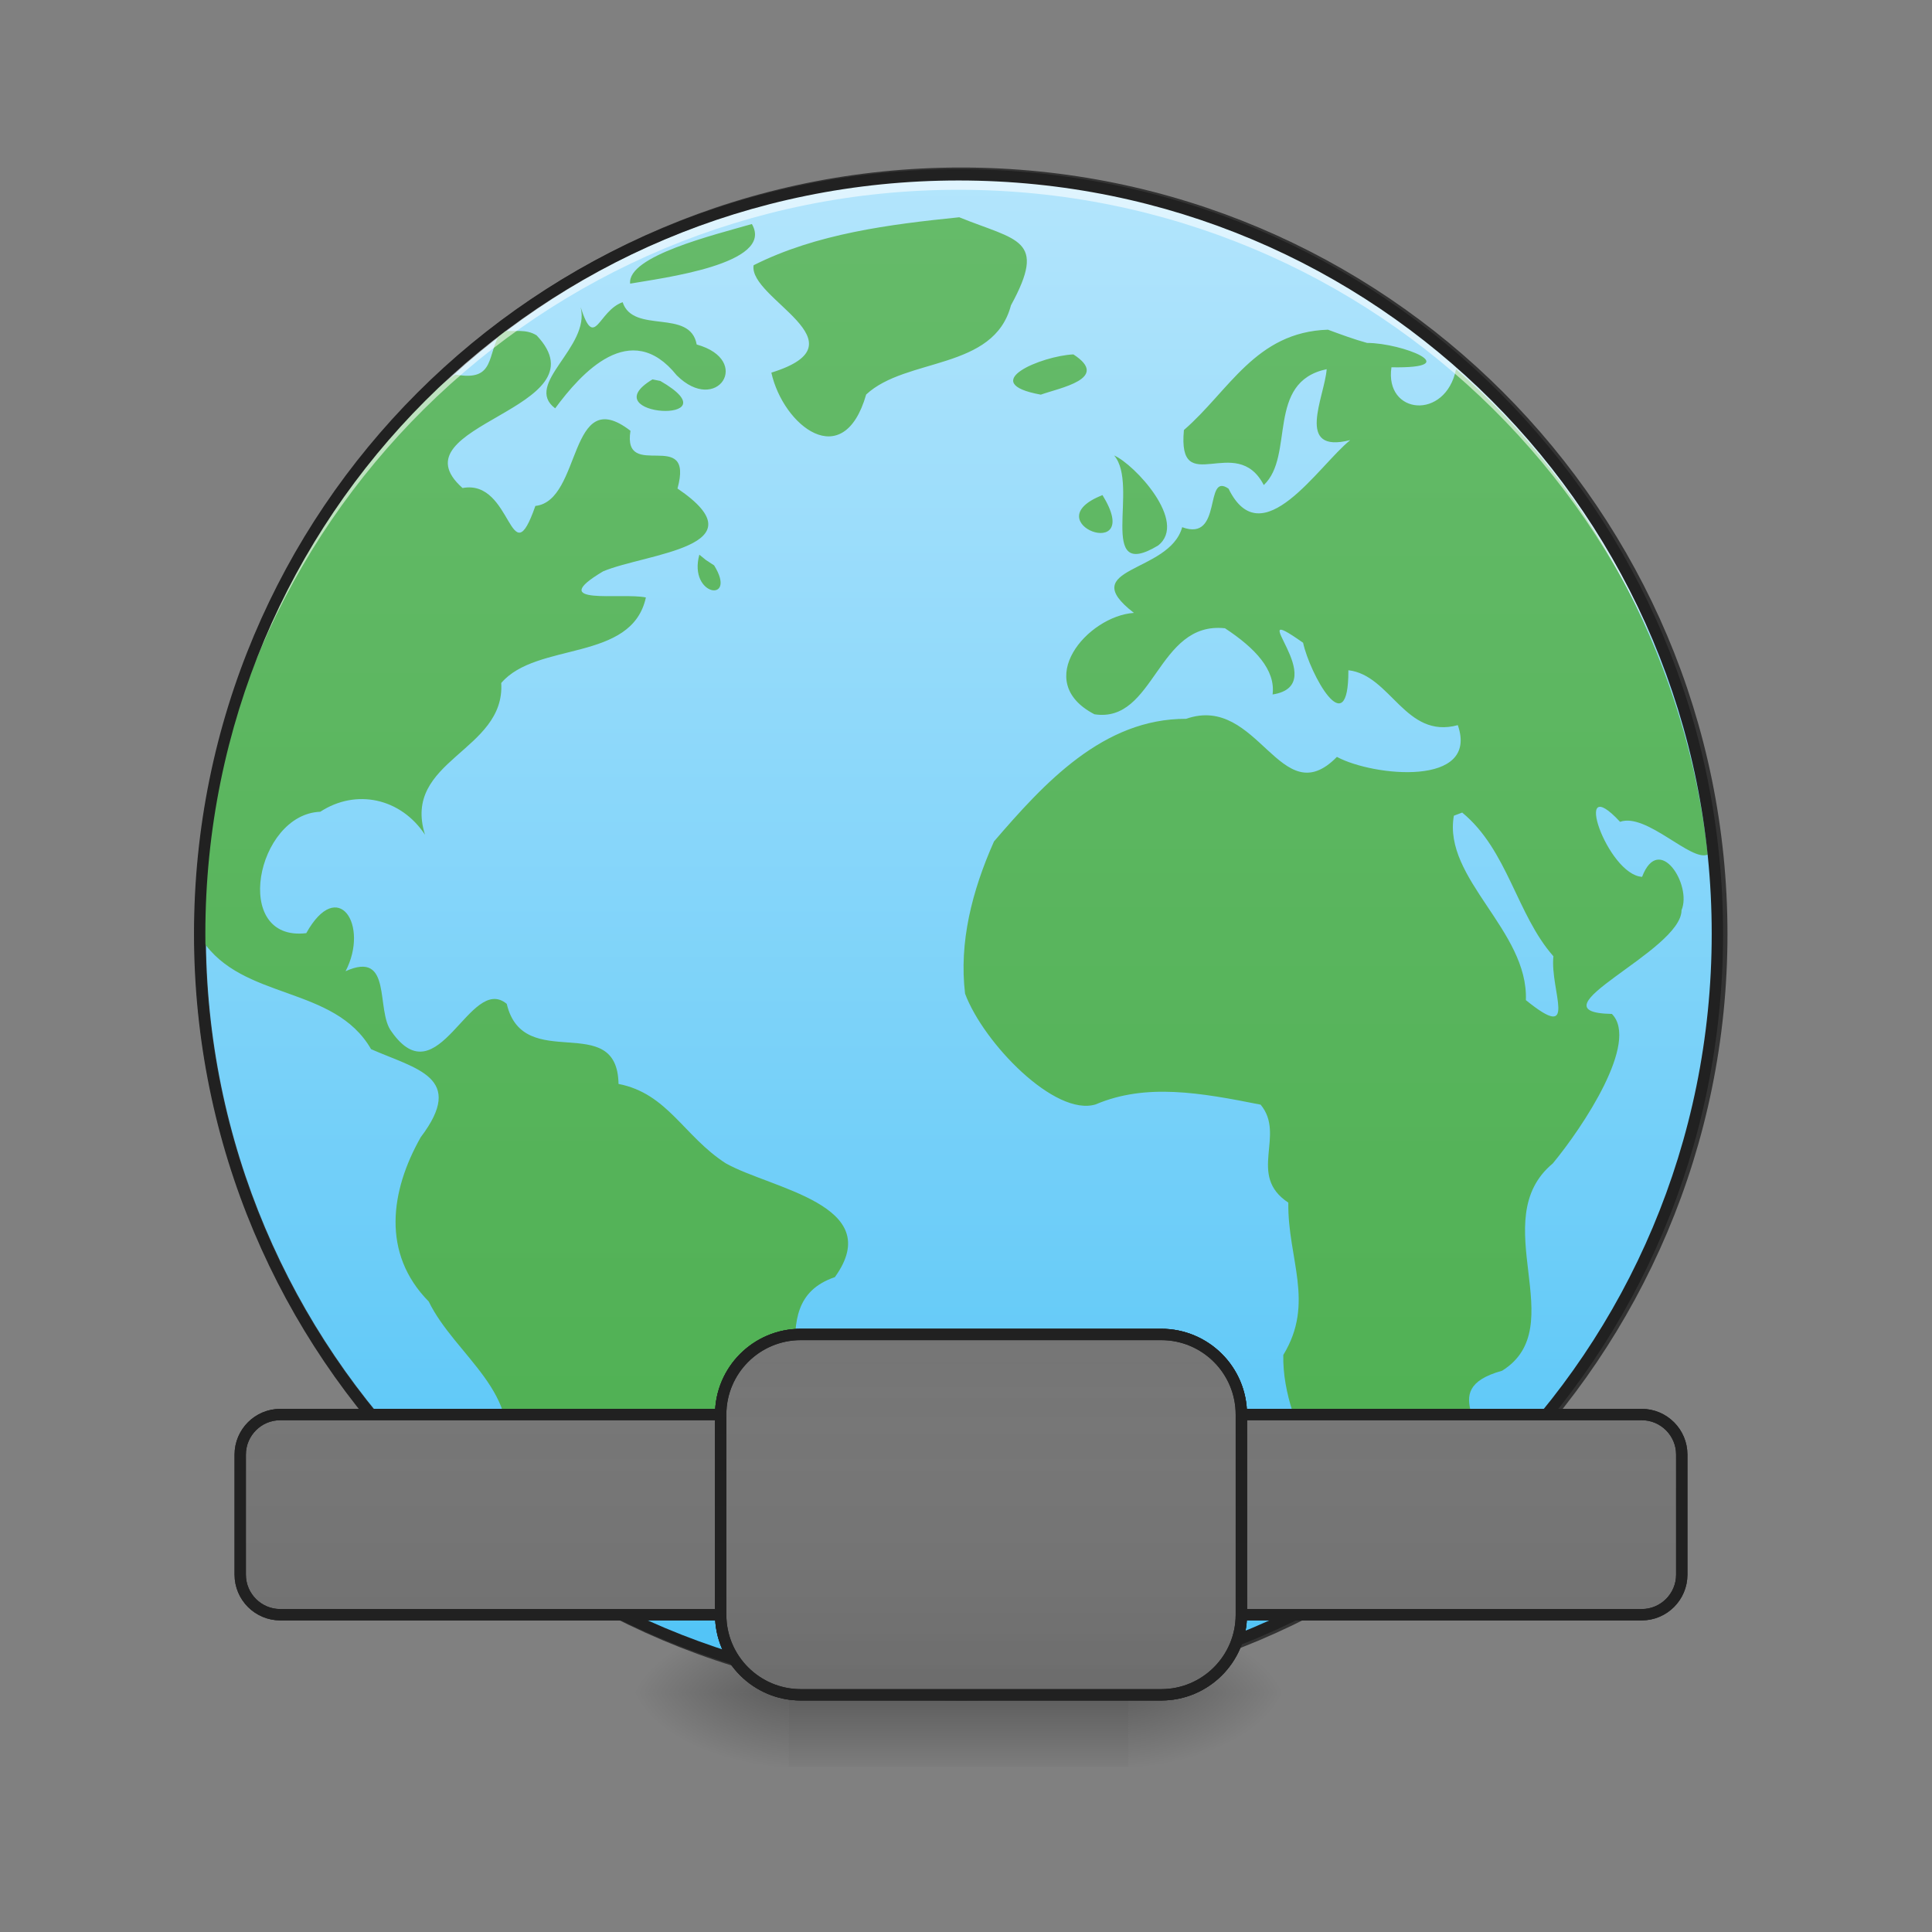<?xml version="1.0" encoding="UTF-8"?>
<svg xmlns="http://www.w3.org/2000/svg" xmlns:xlink="http://www.w3.org/1999/xlink" width="48px" height="48px" viewBox="0 0 48 48" version="1.1">
<rect x="0" y="0" width="48" height="48" fill="#808080" stroke="none"/>
<defs>
<radialGradient id="radial0" gradientUnits="userSpaceOnUse" cx="450.909" cy="189.579" fx="450.909" fy="189.579" r="21.167" gradientTransform="matrix(0,-0.117,-0.211,-0,67.529,95.393)">
<stop offset="0" style="stop-color:rgb(0%,0%,0%);stop-opacity:0.314;"/>
<stop offset="0.222" style="stop-color:rgb(0%,0%,0%);stop-opacity:0.275;"/>
<stop offset="1" style="stop-color:rgb(0%,0%,0%);stop-opacity:0;"/>
</radialGradient>
<radialGradient id="radial1" gradientUnits="userSpaceOnUse" cx="450.909" cy="189.579" fx="450.909" fy="189.579" r="21.167" gradientTransform="matrix(-0,0.117,0.211,0,-19.899,-11.291)">
<stop offset="0" style="stop-color:rgb(0%,0%,0%);stop-opacity:0.314;"/>
<stop offset="0.222" style="stop-color:rgb(0%,0%,0%);stop-opacity:0.275;"/>
<stop offset="1" style="stop-color:rgb(0%,0%,0%);stop-opacity:0;"/>
</radialGradient>
<radialGradient id="radial2" gradientUnits="userSpaceOnUse" cx="450.909" cy="189.579" fx="450.909" fy="189.579" r="21.167" gradientTransform="matrix(-0,-0.117,0.211,-0,-19.899,95.393)">
<stop offset="0" style="stop-color:rgb(0%,0%,0%);stop-opacity:0.314;"/>
<stop offset="0.222" style="stop-color:rgb(0%,0%,0%);stop-opacity:0.275;"/>
<stop offset="1" style="stop-color:rgb(0%,0%,0%);stop-opacity:0;"/>
</radialGradient>
<radialGradient id="radial3" gradientUnits="userSpaceOnUse" cx="450.909" cy="189.579" fx="450.909" fy="189.579" r="21.167" gradientTransform="matrix(0,0.117,-0.211,0,67.529,-11.291)">
<stop offset="0" style="stop-color:rgb(0%,0%,0%);stop-opacity:0.314;"/>
<stop offset="0.222" style="stop-color:rgb(0%,0%,0%);stop-opacity:0.275;"/>
<stop offset="1" style="stop-color:rgb(0%,0%,0%);stop-opacity:0;"/>
</radialGradient>
<linearGradient id="linear0" gradientUnits="userSpaceOnUse" x1="255.323" y1="233.5" x2="255.323" y2="254.667" gradientTransform="matrix(0.02,0,0,0.094,17.954,20.158)">
<stop offset="0" style="stop-color:rgb(0%,0%,0%);stop-opacity:0.275;"/>
<stop offset="1" style="stop-color:rgb(0%,0%,0%);stop-opacity:0;"/>
</linearGradient>
<linearGradient id="linear1" gradientUnits="userSpaceOnUse" x1="254" y1="-168.667" x2="254" y2="233.5" gradientTransform="matrix(1,0,0,1,0,0)">
<stop offset="0" style="stop-color:rgb(70.196%,89.804%,98.824%);stop-opacity:1;"/>
<stop offset="1" style="stop-color:rgb(30.98%,76.471%,96.863%);stop-opacity:1;"/>
</linearGradient>
<linearGradient id="linear2" gradientUnits="userSpaceOnUse" x1="296.333" y1="233.5" x2="296.333" y2="-168.667" gradientTransform="matrix(0.094,0,0,0.094,0.06,20.221)">
<stop offset="0" style="stop-color:rgb(29.804%,68.627%,31.373%);stop-opacity:1;"/>
<stop offset="1" style="stop-color:rgb(40%,73.333%,41.569%);stop-opacity:1;"/>
</linearGradient>
<linearGradient id="linear3" gradientUnits="userSpaceOnUse" x1="254" y1="233.5" x2="254" y2="138.25" gradientTransform="matrix(1,0,0,1,0,0)">
<stop offset="0" style="stop-color:rgb(0%,0%,0%);stop-opacity:0.078;"/>
<stop offset="1" style="stop-color:rgb(100%,100%,100%);stop-opacity:0;"/>
</linearGradient>
<linearGradient id="linear4" gradientUnits="userSpaceOnUse" x1="254" y1="233.5" x2="254" y2="138.25" gradientTransform="matrix(1,0,0,1,0,0)">
<stop offset="0" style="stop-color:rgb(0%,0%,0%);stop-opacity:0.078;"/>
<stop offset="1" style="stop-color:rgb(100%,100%,100%);stop-opacity:0;"/>
</linearGradient>
<linearGradient id="linear5" gradientUnits="userSpaceOnUse" x1="254" y1="233.5" x2="254" y2="138.25" gradientTransform="matrix(1,0,0,1,0,0)">
<stop offset="0" style="stop-color:rgb(0%,0%,0%);stop-opacity:0.078;"/>
<stop offset="1" style="stop-color:rgb(100%,100%,100%);stop-opacity:0;"/>
</linearGradient>
</defs>
<g id="surface1">
<path style=" stroke:none;fill-rule:nonzero;fill:url(#radial0);" d="M 28.031 42.051 L 32 42.051 L 32 40.066 L 28.031 40.066 Z M 28.031 42.051 "/>
<path style=" stroke:none;fill-rule:nonzero;fill:url(#radial1);" d="M 19.598 42.051 L 15.629 42.051 L 15.629 44.035 L 19.598 44.035 Z M 19.598 42.051 "/>
<path style=" stroke:none;fill-rule:nonzero;fill:url(#radial2);" d="M 19.598 42.051 L 15.629 42.051 L 15.629 40.066 L 19.598 40.066 Z M 19.598 42.051 "/>
<path style=" stroke:none;fill-rule:nonzero;fill:url(#radial3);" d="M 28.031 42.051 L 32 42.051 L 32 44.035 L 28.031 44.035 Z M 28.031 42.051 "/>
<path style=" stroke:none;fill-rule:nonzero;fill:url(#linear0);" d="M 19.598 41.555 L 28.031 41.555 L 28.031 43.898 L 19.598 43.898 Z M 19.598 41.555 "/>
<path style="fill-rule:nonzero;fill:url(#linear1);stroke-width:3;stroke-linecap:round;stroke-linejoin:miter;stroke:rgb(20%,20%,20%);stroke-opacity:1;stroke-miterlimit:4;" d="M 254.017 -168.671 C 365.048 -168.671 455.082 -78.638 455.082 32.435 C 455.082 143.466 365.048 233.499 254.017 233.499 C 142.945 233.499 52.912 143.466 52.912 32.435 C 52.912 -78.638 142.945 -168.671 254.017 -168.671 Z M 254.017 -168.671 " transform="matrix(0.094,0,0,0.094,0,20.158)"/>
<path style=" stroke:none;fill-rule:nonzero;fill:url(#linear2);" d="M 23.832 5.398 C 22.102 5.574 20.281 5.805 18.723 6.59 C 18.59 7.422 21.555 8.516 19.164 9.258 C 19.457 10.574 20.953 11.77 21.52 9.801 C 22.516 8.875 24.691 9.207 25.117 7.586 C 26.023 5.926 25.277 5.984 23.832 5.398 Z M 18.68 5.566 C 17.762 5.832 15.578 6.359 15.656 7.047 C 16.43 6.91 19.262 6.562 18.68 5.566 Z M 15.469 7.508 C 14.852 7.727 14.781 8.727 14.426 7.633 C 14.676 8.629 12.992 9.543 13.793 10.145 C 14.434 9.277 15.664 7.895 16.812 9.324 C 17.812 10.32 18.707 8.949 17.309 8.559 C 17.145 7.656 15.734 8.309 15.469 7.508 Z M 14.426 7.633 C 14.418 7.602 14.406 7.566 14.395 7.535 C 14.406 7.57 14.418 7.602 14.426 7.633 Z M 32.992 8.191 C 31.191 8.25 30.539 9.711 29.414 10.684 C 29.25 12.426 30.715 10.73 31.398 12.051 C 32.176 11.324 31.441 9.492 32.961 9.172 C 32.91 9.863 32.16 11.285 33.547 10.934 C 32.758 11.566 31.348 13.828 30.523 12.141 C 29.906 11.711 30.391 13.477 29.371 13.098 C 29.055 14.254 26.684 14.078 28.172 15.227 C 27.02 15.305 25.621 16.93 27.191 17.746 C 28.695 17.977 28.742 15.426 30.434 15.609 C 31.184 16.102 31.695 16.645 31.617 17.254 C 33.16 17.016 30.766 14.836 32.375 15.969 C 32.539 16.73 33.508 18.52 33.5 16.652 C 34.555 16.77 34.914 18.371 36.219 18.016 C 36.754 19.555 34.125 19.293 33.215 18.805 C 31.812 20.238 31.266 17.23 29.469 17.859 C 27.41 17.852 25.941 19.457 24.695 20.906 C 24.148 22.137 23.824 23.414 23.977 24.688 C 24.441 25.922 26.215 27.75 27.223 27.438 C 28.473 26.906 29.828 27.148 31.32 27.445 C 31.953 28.207 30.977 29.199 32.008 29.879 C 31.988 31.273 32.676 32.363 31.883 33.664 C 31.848 35.613 33.457 37.188 33.273 39.164 C 34.656 38.582 36.086 37.672 36.355 36.184 C 37.328 35.582 35.562 34.543 37.32 34.055 C 39.07 32.965 36.887 30.312 38.578 28.906 C 39.328 28 40.734 25.887 40.047 25.191 C 37.945 25.152 41.781 23.633 41.777 22.613 C 42.043 21.988 41.219 20.68 40.797 21.785 C 39.93 21.734 39.02 19.09 40.25 20.418 C 40.906 20.184 42.023 21.426 42.43 21.23 C 41.922 16.621 39.676 12.219 36.176 9.172 C 35.914 10.453 34.395 10.305 34.57 9.125 C 36.441 9.16 34.836 8.52 33.965 8.52 C 33.637 8.43 33.312 8.309 32.992 8.191 Z M 12.477 8.219 C 12.469 8.227 12.461 8.234 12.453 8.238 C 12.082 8.793 12.332 9.492 11.316 9.305 C 11.062 9.477 10.82 9.664 10.586 9.863 C 7.145 13.273 5.023 18.012 5.023 23.262 C 5.023 23.293 5.023 23.324 5.023 23.355 C 6.023 24.863 8.301 24.473 9.219 26.066 C 10.344 26.562 11.582 26.762 10.453 28.254 C 9.699 29.586 9.473 31.141 10.652 32.336 C 11.301 33.676 13.062 34.645 12.477 36.344 C 12.941 37.25 13.281 37.84 13.297 38.832 C 13.449 38.949 13.613 39.078 13.789 39.207 C 14.203 39.469 14.629 39.715 15.062 39.945 C 15.676 40.152 16.242 40.047 16.574 39.188 C 18.621 38.852 17.039 35.977 18.785 35.531 C 20.719 34.895 18.762 32.406 20.742 31.73 C 22.039 29.93 19.152 29.535 18.031 28.902 C 16.988 28.23 16.59 27.168 15.367 26.93 C 15.336 25.082 13.004 26.695 12.59 24.941 C 11.672 24.18 10.895 27.297 9.727 25.629 C 9.324 25.105 9.766 23.598 8.586 24.129 C 9.18 22.984 8.398 21.77 7.609 23.184 C 5.742 23.406 6.367 20.227 7.957 20.168 C 8.844 19.59 9.953 19.824 10.559 20.738 C 9.977 18.879 12.555 18.672 12.453 16.969 C 13.336 15.934 15.695 16.457 16.047 14.844 C 15.457 14.715 13.52 15.066 14.984 14.195 C 16.051 13.746 18.973 13.59 16.832 12.137 C 17.258 10.59 15.457 11.984 15.664 10.703 C 14.113 9.504 14.465 12.445 13.301 12.57 C 12.668 14.379 12.738 11.891 11.492 12.125 C 9.715 10.547 15.078 10.176 13.332 8.332 C 13.066 8.164 12.766 8.246 12.477 8.219 Z M 26.668 8.805 C 25.891 8.84 24.238 9.512 25.859 9.805 C 26.324 9.637 27.598 9.406 26.668 8.805 Z M 16.211 9.426 C 14.664 10.355 18.316 10.566 16.406 9.465 Z M 27.68 11.316 C 28.32 12.055 27.223 14.484 28.77 13.555 C 29.527 12.969 28.18 11.531 27.68 11.316 Z M 27.391 12.301 C 25.656 12.98 28.457 14.027 27.391 12.301 Z M 17.375 13.781 C 17.094 14.816 18.332 14.996 17.742 14.047 L 17.539 13.914 Z M 36.328 20.188 C 37.461 21.121 37.68 22.723 38.594 23.758 C 38.504 24.613 39.238 25.926 37.91 24.848 C 37.973 23.117 35.844 21.832 36.121 20.266 Z M 36.328 20.188 "/>
<path style=" stroke:none;fill-rule:nonzero;fill:rgb(100%,100%,100%);fill-opacity:0.588;" d="M 23.816 4.344 C 13.371 4.344 4.961 12.754 4.961 23.199 C 4.961 23.258 4.961 23.32 4.961 23.383 C 5.062 13.023 13.434 4.715 23.816 4.715 C 34.199 4.715 42.57 13.023 42.668 23.383 C 42.668 23.32 42.668 23.258 42.668 23.199 C 42.668 12.754 34.258 4.344 23.816 4.344 Z M 23.816 4.344 "/>
<path style=" stroke:none;fill-rule:nonzero;fill:rgb(12.941%,12.941%,12.941%);fill-opacity:1;" d="M 23.816 4.203 C 13.293 4.203 4.82 12.676 4.82 23.199 C 4.82 33.719 13.293 42.191 23.816 42.191 C 34.336 42.191 42.809 33.719 42.809 23.199 C 42.809 12.676 34.336 4.203 23.816 4.203 Z M 23.816 4.484 C 34.184 4.484 42.527 12.828 42.527 23.199 C 42.527 33.566 34.184 41.91 23.816 41.91 C 13.445 41.91 5.102 33.566 5.102 23.199 C 5.102 12.828 13.445 4.484 23.816 4.484 Z M 23.816 4.484 "/>
<path style="fill-rule:nonzero;fill:rgb(45.882%,45.882%,45.882%);fill-opacity:1;stroke-width:3;stroke-linecap:square;stroke-linejoin:bevel;stroke:rgb(12.941%,12.941%,12.941%);stroke-opacity:1;stroke-miterlimit:4;" d="M 74.076 159.423 L 433.917 159.423 C 439.75 159.423 444.499 164.172 444.499 170.005 L 444.499 201.752 C 444.499 207.585 439.75 212.334 433.917 212.334 L 74.076 212.334 C 68.243 212.334 63.494 207.585 63.494 201.752 L 63.494 170.005 C 63.494 164.172 68.243 159.423 74.076 159.423 Z M 74.076 159.423 " transform="matrix(0.094,0,0,0.094,0,20.158)"/>
<path style="fill-rule:nonzero;fill:url(#linear3);stroke-width:3;stroke-linecap:square;stroke-linejoin:bevel;stroke:rgb(12.941%,12.941%,12.941%);stroke-opacity:1;stroke-miterlimit:4;" d="M 211.646 138.258 L 306.929 138.258 C 318.595 138.258 328.094 147.715 328.094 159.423 L 328.094 212.334 C 328.094 224.041 318.595 233.499 306.929 233.499 L 211.646 233.499 C 199.981 233.499 190.482 224.041 190.482 212.334 L 190.482 159.423 C 190.482 147.715 199.981 138.258 211.646 138.258 Z M 211.646 138.258 " transform="matrix(0.094,0,0,0.094,0,20.158)"/>
<path style="fill-rule:nonzero;fill:url(#linear4);stroke-width:3;stroke-linecap:square;stroke-linejoin:bevel;stroke:rgb(12.941%,12.941%,12.941%);stroke-opacity:1;stroke-miterlimit:4;" d="M 74.076 159.423 L 433.917 159.423 C 439.75 159.423 444.499 164.172 444.499 170.005 L 444.499 201.752 C 444.499 207.585 439.75 212.334 433.917 212.334 L 74.076 212.334 C 68.243 212.334 63.494 207.585 63.494 201.752 L 63.494 170.005 C 63.494 164.172 68.243 159.423 74.076 159.423 Z M 74.076 159.423 " transform="matrix(0.094,0,0,0.094,0,20.158)"/>
<path style="fill-rule:nonzero;fill:rgb(45.882%,45.882%,45.882%);fill-opacity:1;stroke-width:3;stroke-linecap:square;stroke-linejoin:bevel;stroke:rgb(12.941%,12.941%,12.941%);stroke-opacity:1;stroke-miterlimit:4;" d="M 211.646 138.258 L 306.929 138.258 C 318.595 138.258 328.094 147.715 328.094 159.423 L 328.094 212.334 C 328.094 224.041 318.595 233.499 306.929 233.499 L 211.646 233.499 C 199.981 233.499 190.482 224.041 190.482 212.334 L 190.482 159.423 C 190.482 147.715 199.981 138.258 211.646 138.258 Z M 211.646 138.258 " transform="matrix(0.094,0,0,0.094,0,20.158)"/>
<path style="fill-rule:nonzero;fill:url(#linear5);stroke-width:3;stroke-linecap:square;stroke-linejoin:bevel;stroke:rgb(12.941%,12.941%,12.941%);stroke-opacity:1;stroke-miterlimit:4;" d="M 211.646 138.258 L 306.929 138.258 C 318.595 138.258 328.094 147.715 328.094 159.423 L 328.094 212.334 C 328.094 224.041 318.595 233.499 306.929 233.499 L 211.646 233.499 C 199.981 233.499 190.482 224.041 190.482 212.334 L 190.482 159.423 C 190.482 147.715 199.981 138.258 211.646 138.258 Z M 211.646 138.258 " transform="matrix(0.094,0,0,0.094,0,20.158)"/>
</g>
</svg>
